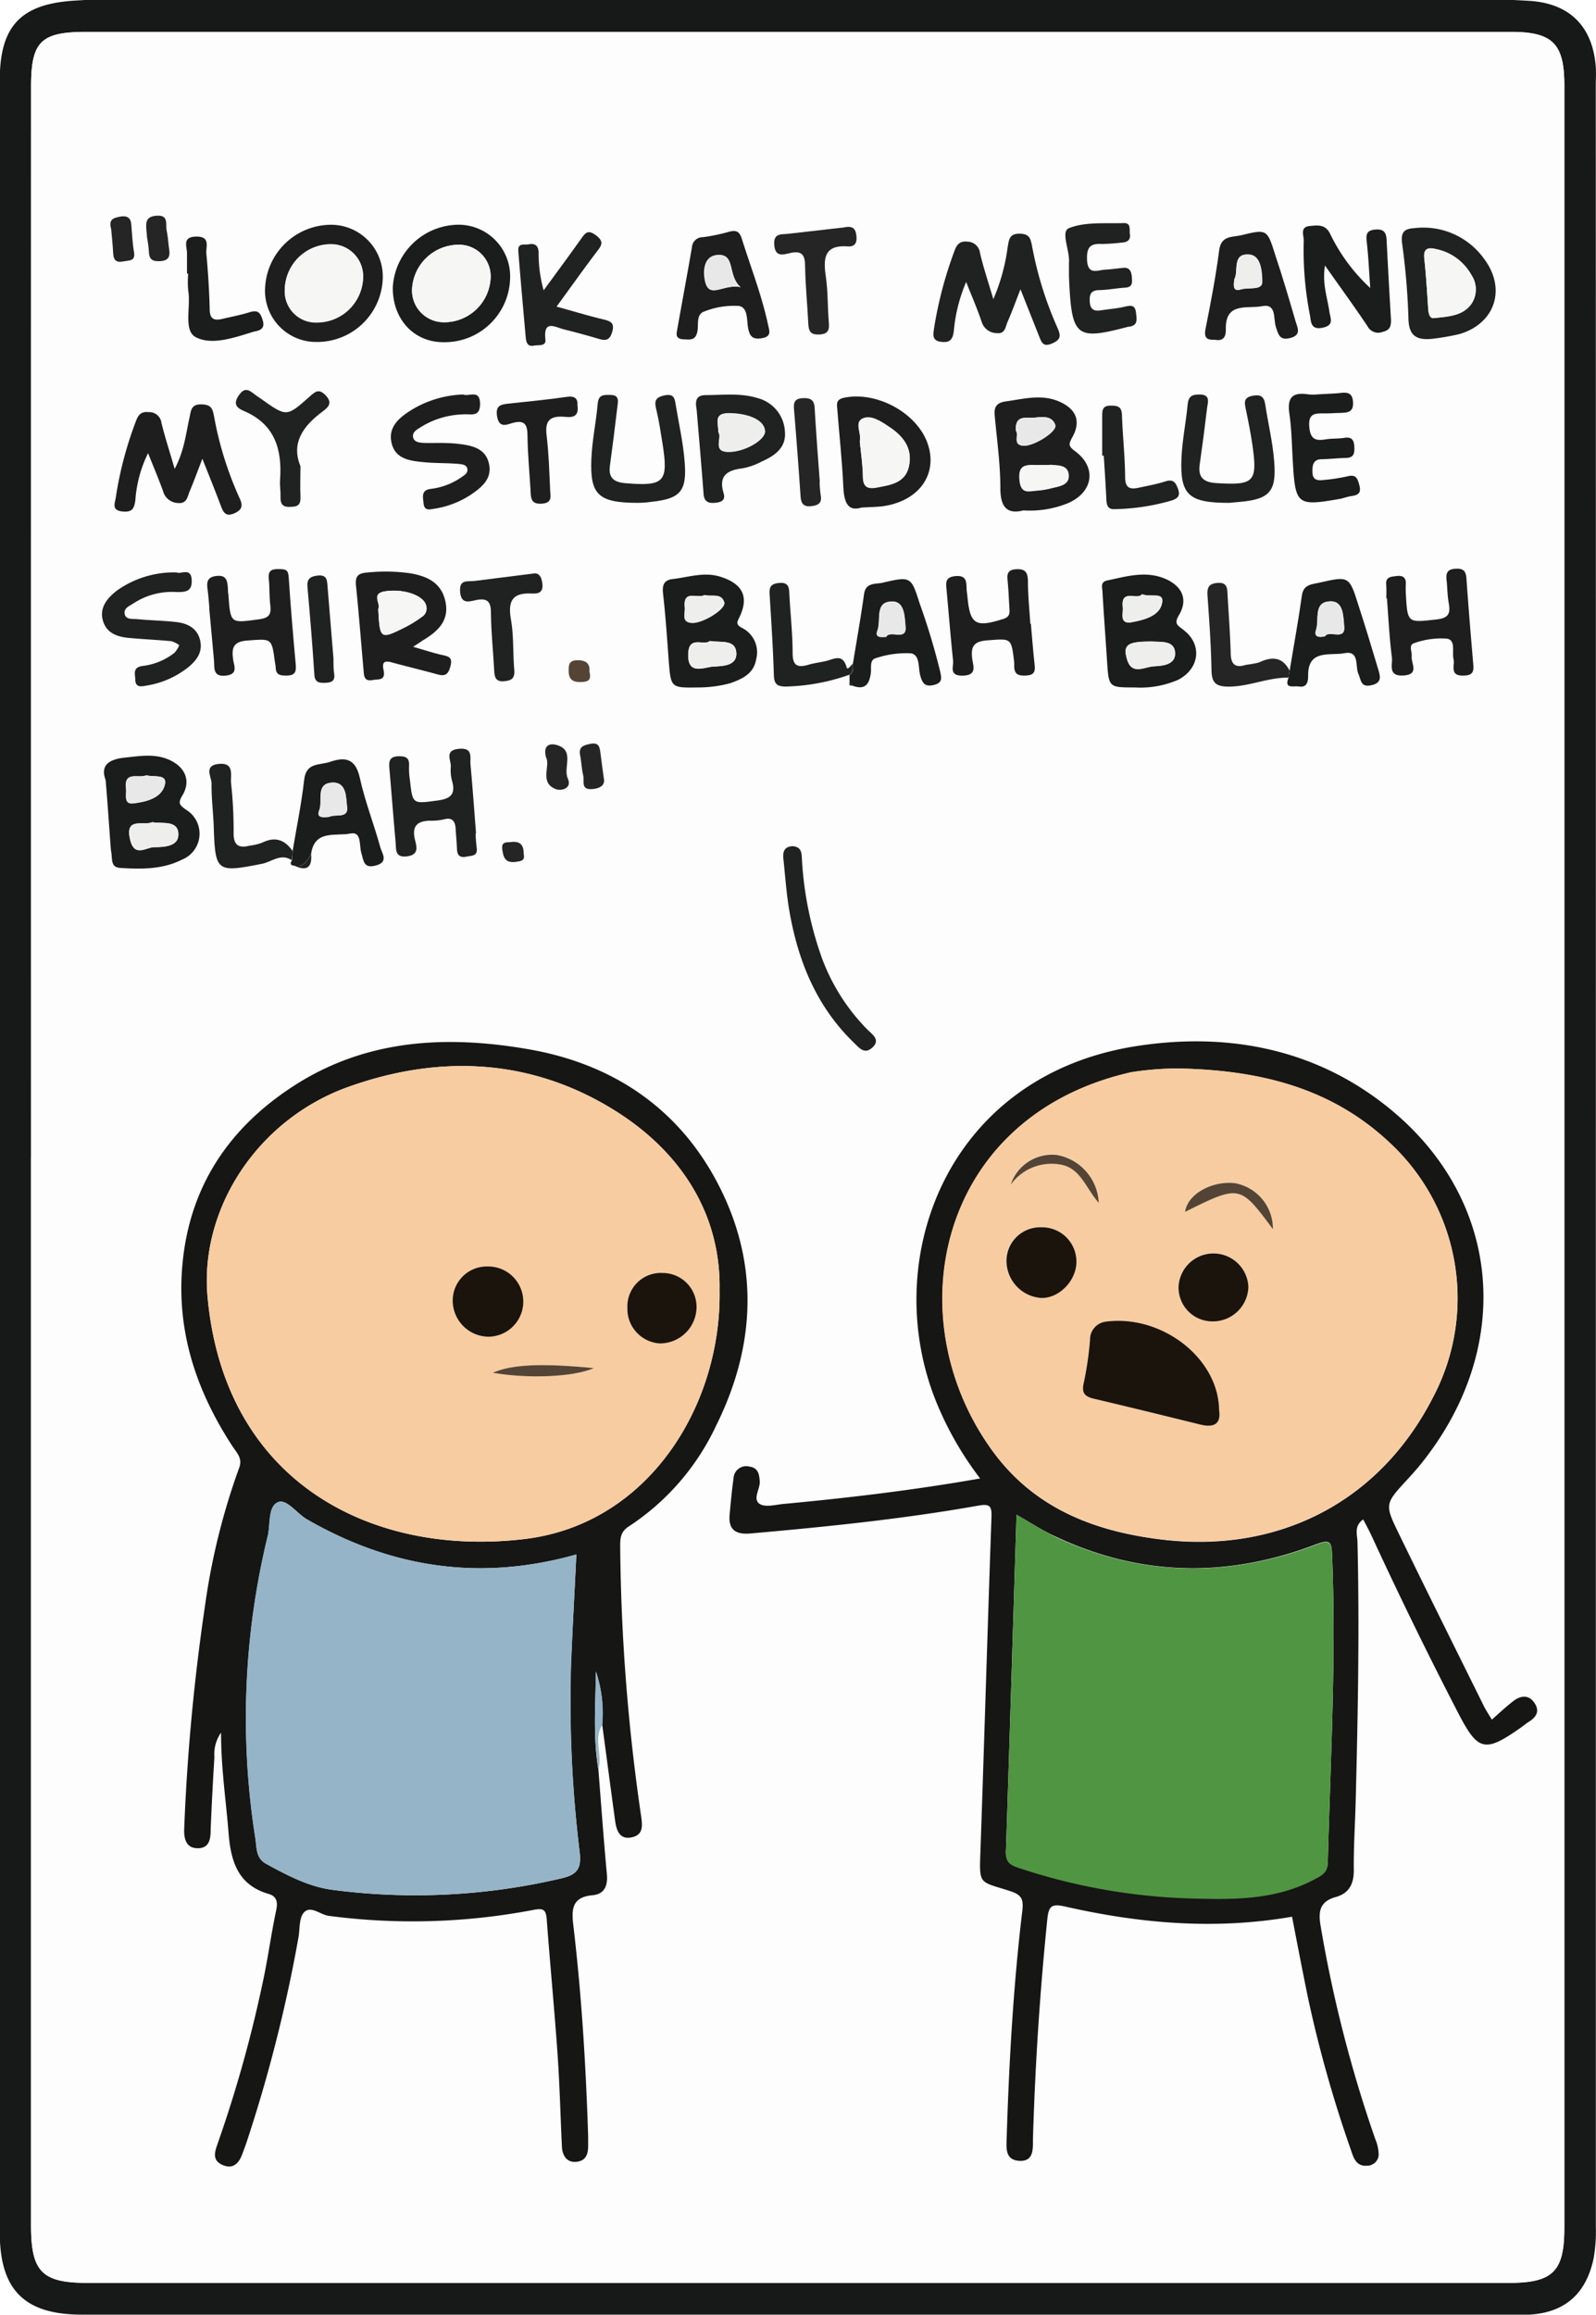 <svg id="d44d2184-08e5-43fb-9d0c-c09e36ff9e33" data-name="Capa 1" xmlns="http://www.w3.org/2000/svg" viewBox="0 0 213.64 309.75"><defs><style>.b458b351-6bfa-4cd8-b3bd-f02c8fb55bba{fill:#171818;}.\34 de8111f-5cfb-46b7-9d0f-a92e922544c3{fill:#fdfdfd;}.d5832c2e-e525-4223-84fc-e1b47d861410{fill:#161615;}.e57ced62-30be-49de-9f1e-cb381d43ec24{fill:#202121;}.f11cc33a-7de0-4ce7-a39e-3516bd7c7e14{fill:#1e1e1e;}.e5d88073-d8ea-431d-8525-673bed42ede8{fill:#1b1c1c;}.d56ffcbf-2716-47d9-8582-c9148d934db3{fill:#252526;}.\39 0ee681b-adfc-4c75-a0dc-8d4f091446b5{fill:#95b4c7;}.\35 4d3aca3-5ae1-4f96-8fb6-90272090c56e{fill:#544435;}.\36 0fea037-61e9-4b99-bfe1-7edcaf50f840{fill:#f7cca0;}.d7488924-7875-4f26-8394-873d9bcfbb15{fill:#509541;}.ca089591-5bb7-4b6e-a204-b0a267195800{fill:#eeeeed;}.e175f4fb-ae32-4773-bbd7-1e5a8c1b9410{fill:#f6f6f5;}.c9d765d3-4c01-408f-8fbe-7077e4f5af7b{fill:#e9e8e8;}.c56d6a26-5170-48fb-8c51-3bbe5eada9a2{fill:#1a140d;}</style></defs><title>card-17</title><path class="b458b351-6bfa-4cd8-b3bd-f02c8fb55bba" d="M543.2,355.51q0,71.62,0,143.25a20.76,20.76,0,0,1-.3,4.22c-1,4.71-3.83,7.25-8.6,7.52-.66,0-1.33,0-2,0H340.55c-7.65,0-11-3.26-11-11q0-144,0-288c0-7.22,2.8-10.18,9.92-10.64,1.08-.07,2.16-.14,3.24-.14H530c1.41,0,2.83.08,4.24.16,5.42.32,8.53,3.39,8.95,8.83.06.83,0,1.67,0,2.5Q543.21,283.88,543.2,355.51Zm-209.47.06q0,71.49,0,143c0,6.21,1.46,7.69,7.58,7.69H531.55c5.88,0,7.43-1.51,7.43-7.34q0-143.36,0-286.72c0-5.56-1.54-7.15-7.13-7.15q-95.37,0-190.73,0c-6.09,0-7.38,1.33-7.38,7.3Q333.73,284,333.74,355.57Z" transform="translate(-329.58 -200.77)"/><path class="4de8111f-5cfb-46b7-9d0f-a92e922544c3" d="M333.74,355.57q0-71.62,0-143.24c0-6,1.29-7.3,7.38-7.3q95.37,0,190.73,0c5.58,0,7.13,1.59,7.13,7.15q0,143.36,0,286.72c0,5.83-1.55,7.34-7.43,7.34H341.32c-6.12,0-7.58-1.48-7.58-7.69Q333.74,427.06,333.74,355.57ZM369,316.62c1.6.73,2.42.32,2.23-1.54.43-3.34,3.36-2.38,5.25-2.77,1.55-.32,1.15,1.65,1.48,2.61s.51,2.09,2,1.65.74-1.65.54-2.41c-.85-3.11-2-6.14-2.74-9.28-.56-2.56-1.89-2.89-4-2.16-1.36.47-3.19,0-3.45,2.38-.35,3.2-1,6.37-1.55,9.55-1-1.47-2.29-2-4-1.1a7.26,7.26,0,0,1-1.69.41c-1.39.33-2.17,0-2.16-1.65a57.22,57.22,0,0,0-.34-6.72c-.11-1,.63-2.77-1.61-2.57s-1,1.73-1,2.64c0,1.91.22,3.82.29,5.73.21,6.08.39,6.17,6.45,5,1.29-.25,2.53-1.43,4-.47C368.33,316.32,368.41,316.57,369,316.62Zm74.77-27.05c-.24.26-.68.95-.81.48-.53-1.82-1.63-1.12-2.71-.85-.8.2-1.64.28-2.43.52-1.46.43-2.08.11-2.09-1.58,0-2.57-.3-5.14-.43-7.71,0-.93.11-1.8-1.39-1.66s-1.3.89-1.24,1.86c.21,3.48.44,7,.55,10.45,0,1.19.41,1.56,1.59,1.55a27.25,27.25,0,0,0,8.52-1.58l0,1c-.1.39.08.5.43.43,1.64.6,2.21-.22,2.41-1.71.09-.68-.2-1.73.7-2a12.8,12.8,0,0,1,4.63-.64c1.3.18,1,1.87,1.27,2.92s.57,1.63,1.83,1.32,1-.93.84-1.84a89.85,89.85,0,0,0-2.71-9c-1.19-3.68-1.21-3.73-5-2.84-.91.21-2.25-.08-2.47,1.53C444.78,283.37,444.23,286.46,443.73,289.57Zm58.48,1c-1-1.88-2.38-1.93-4.1-1.1a13.94,13.94,0,0,1-1.7.3c-1.61.53-2-.23-2.06-1.69-.08-2.57-.27-5.13-.42-7.7,0-.83,0-1.66-1.29-1.57s-1.47.63-1.39,1.74c.24,3.31.47,6.62.53,9.93,0,1.71.59,2.22,2.32,2.21,2.74,0,5.25-1.26,8-1.2-.6,1.58.69,1.08,1.35,1.19,1.08.18,1.29-.61,1.27-1.38-.09-3.68,3-2.7,4.84-3.07,2.09-.41,1.42,1.74,1.89,2.78.36.81.28,1.81,1.7,1.51,1.58-.34,1.19-1.32.91-2.26-.85-2.86-1.72-5.71-2.64-8.55-1.24-3.81-1.27-3.82-5.2-2.92-1,.23-2.13.2-2.34,1.72C503.38,283.82,502.77,287.17,502.21,290.52Zm-92,141c.57,4.29,1.14,8.58,1.73,12.86.18,1.33.62,2.62,2.31,2.2,1.46-.36,1.35-1.54,1.17-2.82a263.11,263.11,0,0,1-2.8-36.08c0-1.1,0-2,1.19-2.71a32.59,32.59,0,0,0,11.64-13.43c5-10,5.8-20.42,1.14-30.61-5.08-11.1-14.15-17.7-26.19-19.79-11-1.91-21.78-1.39-31.52,4.93-8.57,5.56-13.81,13.33-14.83,23.65-.89,9,1.81,17.08,6.68,24.54.58.88,1.39,1.61.89,2.9A90.31,90.31,0,0,0,357,415.8a276.55,276.55,0,0,0-2.75,29.58c-.07,1.35.07,2.67,1.79,2.68s1.7-1.22,1.75-2.48c.12-3.24.3-6.49.5-9.73a5,5,0,0,1,.89-3.26c0,4.84.65,9.1,1,13.37.3,3.83,1.23,7,5.39,8.22,1.12.32,1.22,1.1,1,2.14-.59,2.94-1,5.9-1.63,8.83a173,173,0,0,1-6.26,22.56c-.4,1.14-.53,2.22.74,2.75s2.17-.27,2.62-1.52c.2-.55.4-1.09.59-1.64A197.44,197.44,0,0,0,369.55,460c.2-1.15.06-2.62.73-3.35.91-1,2.19.32,3.35.45a86,86,0,0,0,27.33-.79c1.31-.27,1.73-.13,1.83,1.3.42,6,1,11.95,1.44,17.92.29,4.15.39,8.32.59,12.48.06,1.22.54,2.15,1.95,2s1.57-1,1.56-2.14c0-.42,0-.83,0-1.25-.28-9.49-.86-19-2-28.4-.26-2.19,0-3.64,2.57-3.88,1.65-.15,2.08-1.3,1.93-2.88-.43-4.64-.76-9.29-1.13-13.94C410.25,435.59,409,433.46,410.2,431.55Zm119.07-.66c-.33-.57-.7-1.11-1-1.69-3.84-7.75-7.7-15.48-11.47-23.25C514.92,402,515,402,518,398.72c.62-.67,1.23-1.36,1.81-2.07,12.67-15.69,10.84-35.71-4.77-48-9.93-7.79-21.8-9.85-33.86-7.82-25,4.22-33.9,28.73-26.24,47.56a44.43,44.43,0,0,0,5.86,10.21c-9,1.58-17.66,2.6-26.35,3.41-1.06.1-2.4.47-3.15,0-1-.63.07-1.94,0-3s-.23-1.86-1.38-2a1.7,1.7,0,0,0-2.13,1.57c-.23,1.56-.37,3.14-.51,4.71-.19,2,.63,2.86,2.77,2.67,10.2-.9,20.38-1.93,30.47-3.72,1.48-.26,1.85-.05,1.8,1.5-.53,14.73-1,29.46-1.46,44.19-.18,5.23-.37,4.47,4,5.9,1.55.51,1.76,1.17,1.58,2.69-1.21,10.09-1.77,20.24-2.09,30.39,0,1.36-.13,3,1.71,3s1.77-1.55,1.81-2.9c.3-9.82.88-19.63,1.92-29.4.18-1.7.5-2.16,2.39-1.73,10,2.29,20.15,3.15,30.37,1.36.73,3.69,1.43,7.45,2.21,11.19a168.1,168.1,0,0,0,5.71,20.13c.35,1,.73,2.1,2.17,2a1.55,1.55,0,0,0,1.51-1.41,5.53,5.53,0,0,0-.46-2.16,175.49,175.49,0,0,1-7.32-28.46c-.34-2-.18-3.35,2-4,1.73-.48,2.44-1.69,2.42-3.56,0-3.08.17-6.16.25-9.24.3-11.58.52-23.15.24-34.73,0-.93-.48-2.1.77-3,.42.82.78,1.46,1.09,2.13q5.53,12,11.6,23.73c2.68,5.19,3.58,5.4,8.49,1.94.34-.24.66-.51,1-.73,1-.63,1.41-1.52.74-2.52s-1.84-1-2.82-.25S530.29,430,529.28,430.88ZM462.55,240.8c-.71-2.37-1.32-4.21-1.79-6.09a1.72,1.72,0,0,0-1.62-1.55c-1.08-.14-1.5.38-1.81,1.25a53.38,53.38,0,0,0-2.73,10.35c-.12.86-.39,1.64.93,1.8s1.59-.32,1.72-1.46a21.43,21.43,0,0,1,1.65-6.55c.78,2,1.52,3.65,2.09,5.38a2.14,2.14,0,0,0,2.07,1.47c1.05.12,1.09-.86,1.37-1.48.58-1.32,1.06-2.67,1.74-4.39l2.5,6.3c.32.8.53,1.47,1.76.94s1.12-1.13.69-2.09a48.53,48.53,0,0,1-3.4-10.93c-.18-1-.41-1.66-1.7-1.66s-1.38.88-1.56,1.76A26.18,26.18,0,0,1,462.55,240.8ZM356.67,262.16c.93,2.34,1.73,4.3,2.48,6.29.32.85.58,1.51,1.75,1s1.23-1,.74-2.07a46.28,46.28,0,0,1-3.4-10.89c-.19-1-.46-1.62-1.7-1.64s-1.39.8-1.58,1.71c-.46,2.2-.66,4.48-2,6.92-.68-2.35-1.29-4.24-1.77-6.16a1.63,1.63,0,0,0-1.68-1.43c-1.11-.12-1.46.44-1.76,1.28a48.89,48.89,0,0,0-2.66,10.08c-.11.83-.67,1.8.95,1.94,1.3.11,1.51-.47,1.66-1.53a16.84,16.84,0,0,1,1.7-6.28c.72,1.82,1.39,3.42,2,5.05a2.14,2.14,0,0,0,2,1.62c1.22.12,1.27-.86,1.57-1.57C355.53,265.21,356,263.89,356.67,262.16Zm124.77,30.61a12.76,12.76,0,0,0,5.84-1.05c2.88-1.49,3.28-4.73.73-6.67-.79-.6-1.33-.75-.61-2,1.24-2.08.45-3.85-1.77-4.82-2.63-1.16-5.23-.37-7.82.19-1,.22-.68,1-.65,1.59.18,3.07.41,6.14.61,9.22C478,292.79,478,292.79,481.44,292.76Zm-14.88-23.69a13.59,13.59,0,0,0,5.93-.89c3.41-1.44,3.93-4.79,1-7-.95-.7-.83-1-.35-1.85,1.14-2.11.43-3.81-1.81-4.8s-4.71-.37-7.09,0c-1.37.19-1.59.82-1.48,2,.3,3.22.74,6.45.75,9.67C463.5,268.73,464.47,269.6,466.57,269.07ZM423.1,292.76a16.52,16.52,0,0,0,4.29-.57c1.62-.58,3.12-1.26,3.45-3.2a3.64,3.64,0,0,0-1.92-4.21c-.91-.47-.59-.83-.28-1.5,1.24-2.66.38-4.35-2.45-5.29-2.19-.73-4.28,0-6.41.25-1.27.16-1.55.81-1.4,2,.34,3,.54,6,.76,9C419.39,292.82,419.37,292.82,423.1,292.76Zm-79.38,12.39c.24,3.29.46,6.26.69,9.24,0,.33.09.66.12,1,.07.75.06,1.5,1.14,1.57,2.84.18,5.67.21,8.27-1.11a3.74,3.74,0,0,0,.57-6.66c-.88-.65-1.17-.84-.51-1.94,1.17-1.94.46-3.68-1.61-4.68s-4-.56-6.11-.37S343,303.12,343.72,305.15Zm41.16-17.83c.74-.48,1.13-.75,1.54-1,1.88-1.18,3.31-2.64,2.78-5.08s-2.42-3.37-4.72-3.76a24,24,0,0,0-5.72-.1c-1.33.09-1.66.56-1.52,1.83.4,3.72.69,7.46,1,11.19.07.77,0,1.58,1.22,1.37.78-.14,1.76.05,1.46-1.35s.6-1.15,1.47-.91c1.92.53,3.86,1,5.78,1.51,1,.29,1.44-.08,1.71-1.12s-.13-1.27-1-1.46C387.67,288.18,386.49,287.78,384.88,287.32Zm-19.82-47.89a6.84,6.84,0,0,0,7,7.13,8.79,8.79,0,0,0,8.75-8.68,6.93,6.93,0,0,0-7.14-7A8.87,8.87,0,0,0,365.06,239.43Zm32.8-1.33a6.91,6.91,0,0,0-6.89-7.25,8.88,8.88,0,0,0-8.81,8.37c0,4.21,2.81,7.31,6.77,7.35A8.76,8.76,0,0,0,397.86,238.09ZM513,239.31a24.2,24.2,0,0,1-5.36-7.22c-.63-1.34-1.67-1.16-2.71-1.07-1.37.11-.81,1.24-.83,1.94a45,45,0,0,0,.81,9.91c.16.83,0,2.11,1.68,1.77s1.07-1.27.93-2.23c-.27-1.86-1-3.7-.58-6.1,2.1,3,3.95,5.53,5.7,8.13a1.61,1.61,0,0,0,2.05.74c1-.24,1.13-.77,1.09-1.6q-.31-5.35-.59-10.7c-.05-1-.37-1.48-1.52-1.38s-1.26.62-1.14,1.63C512.77,235.18,512.85,237.25,513,239.31Zm8.29,6.8a32.52,32.52,0,0,0,3.66-.67c4.75-1.42,6.27-6.07,3.29-10.05a10,10,0,0,0-9.36-4.12c-1.45.1-1.78.68-1.63,2a95.14,95.14,0,0,1,.85,9.93C518.12,245.68,519.12,246.32,521.29,246.11ZM444.9,268.69c1.42-.09,2.27-.07,3.08-.21,4.91-.87,7.28-4.67,5.54-8.82-1.64-3.91-6.82-6.52-11-5.66-1.17.24-1,.94-.9,1.65.26,3.4.64,6.79.79,10.19C442.55,267.93,443,269.27,444.9,268.69Zm47.27-22.46c1.19.27,1.54-.45,1.52-1.39-.08-3.69,3-2.7,4.86-3.07s1.5,1.71,1.84,2.79.62,1.83,2,1.45.87-1.42.64-2.2c-.87-3-1.81-6-2.76-9-1.05-3.33-1.08-3.37-4.54-2.53-1.16.28-2.67,0-2.93,2-.46,3.53-1.13,7-1.83,10.54C490.71,246,491.15,246.29,492.17,246.23Zm-72-1.18c-.06.37-.25,1.12,1,1.18.89,0,1.54.12,1.77-1.1.17-.9-.2-2.27.92-2.63a10.77,10.77,0,0,1,4.62-.74c1.22.17,1,1.88,1.25,3s.7,1.52,1.86,1.31c1.34-.24,1-1,.79-1.85-.83-3.91-2.3-7.62-3.49-11.42-.34-1.09-.84-1.22-1.82-.94a24.54,24.54,0,0,1-3.41.7,1.44,1.44,0,0,0-1.46,1.36C421.58,237.47,420.91,241.07,420.2,245.05Zm-67,32.32a13.16,13.16,0,0,0-8,2.45c-1.33.95-2.41,2.2-1.94,4s1.89,2.22,3.46,2.37c1.9.18,3.81.26,5.72.44a3.33,3.33,0,0,1,1.06.54,4,4,0,0,1-.63,1,8.52,8.52,0,0,1-4.33,1.78c-1.35.22-1,1.1-.93,1.87,0,1.06.84.87,1.46.76a12,12,0,0,0,5.64-2.47c1.16-.95,2-2.09,1.56-3.67s-1.72-2.2-3.18-2.37c-1.73-.2-3.49-.22-5.23-.39-.6-.06-1.49.19-1.67-.69s.67-1.08,1.19-1.43a9.42,9.42,0,0,1,5.69-1.51c1.19,0,2.18,0,2.09-1.62C355.14,276.63,353.75,277.67,353.24,277.37Zm49.12-37.75a18.46,18.46,0,0,1-.67-5.13c-.08-.9-.55-1.14-1.33-1-.57.1-1.49-.23-1.39.89.33,3.89.68,7.78,1,11.67.06.66.32,1.12,1.09,1,.6-.11,1.65.13,1.54-.8-.31-2.77,1.33-1.65,2.53-1.36q2.29.56,4.56,1.24c.93.28,1.51.22,1.84-.89s-.12-1.44-1.1-1.68c-2-.5-4.07-1.1-6.34-1.73,1.93-2.65,3.66-5.08,5.46-7.45.68-.89.77-1.41-.28-2.16s-1.41-.12-1.91.56C405.78,235,404.17,237.14,402.35,239.62Zm-9.1,72.71h0c-.24-3.07-.45-6.14-.74-9.21-.09-1,.24-2.26-1.59-2.07s-1,1.55-1.05,2.43a5.61,5.61,0,0,0,.21,2c.47,1.77-.4,2.27-2,2.48-3.33.45-3.32.51-3.68-2.77a10,10,0,0,1-.12-1.74c.07-1.07-.3-1.44-1.42-1.41s-1.29.69-1.21,1.61c.29,3.31.54,6.63.84,9.94.08.91-.19,2.08,1.53,1.84s1.27-1.35,1.06-2.21c-.48-1.95.42-2.54,2.15-2.56a6.78,6.78,0,0,0,1.73-.18c1.15-.32,1.5.23,1.56,1.24s.14,1.83.18,2.74.55,1.12,1.34,1c.62-.13,1.42,0,1.31-1.06C393.33,313.66,393.3,313,393.25,312.33Zm100.82-44.27c.15,0,.73,0,1.31-.06,4.17-.34,5.15-1.35,4.81-5.46-.21-2.55-.8-5.08-1.2-7.62-.16-1-.61-1.35-1.69-1.14-1.26.24-1.08.94-.9,1.82.32,1.54.63,3.09.86,4.65.74,5.08.27,5.54-4.87,5.21-1.67-.11-2.42-.77-2.17-2.48q.54-3.82,1-7.65c.09-.79.34-1.7-1-1.72-1,0-1.5.23-1.61,1.33-.23,2.39-.72,4.77-.83,7.17C487.51,267,488.68,268.1,494.07,268.06ZM391.6,253.56a14.12,14.12,0,0,0-7.13,2.17c-1.52,1-2.92,2.17-2.51,4.19.45,2.24,2.43,2.49,4.27,2.68,1.57.16,3.15.1,4.72.24.41,0,1.07,0,1.18.67s-.44.85-.82,1.13a9.09,9.09,0,0,1-4.15,1.55c-1.26.2-1,1.14-.89,1.93.09,1,.77.83,1.47.71a12.23,12.23,0,0,0,4.84-1.86c1.49-1,2.91-2.18,2.43-4.22s-2.38-2.39-4.12-2.6c-1.39-.17-2.82-.09-4.23-.11-.68,0-1.55,0-1.76-.65-.29-.87.67-1.24,1.25-1.63a11.27,11.27,0,0,1,5.44-1.55c1-.09,2.24.46,2.24-1.39C393.84,252.8,392.34,253.89,391.6,253.56ZM415,268.06c.26,0,1,0,1.75-.09,3.84-.4,4.77-1.4,4.45-5.31-.21-2.56-.77-5.09-1.19-7.62-.14-.86-.33-1.54-1.58-1.3s-1.23.95-1,2c.35,1.45.57,2.93.8,4.41.83,5.17.25,5.76-4.93,5.33-1.5-.12-2.33-.66-2.11-2.31q.54-3.95,1-7.9c.08-.71.31-1.56-.91-1.6-.88,0-1.61-.09-1.72,1.16-.22,2.48-.75,4.94-.85,7.42C408.54,267,409.69,268.09,415,268.06Zm57.67-30.35c.32,8.13.89,8.62,7.8,6.84.16,0,.33-.06.49-.09,1.06-.2.9-.94.82-1.73-.11-1.07-.63-1.15-1.53-.93s-2.14.31-3.2.49c-.89.14-1.4-.06-1.47-1.1s.07-1.59,1.26-1.61,2.31-.25,3.48-.33c1-.06.94-.7.89-1.4s-.18-1.35-1.12-1.25-1.65.2-2.48.25c-1,.07-2.3.76-2.4-1.32-.08-1.65.38-2.23,2-2.12a26.19,26.19,0,0,0,2.74-.2c.74,0,1.08-.36,1-1.09s.26-1.55-.79-1.51c-2.49.1-5.18-.2-7.37.68-1.18.48.14,3,0,4.66C472.62,236.54,472.67,237.13,472.67,237.71ZM357.61,282.14h-.06c.21,2.32.42,4.63.64,7,.09,1-.29,2.25,1.56,2.09s1.13-1.36,1-2.18c-.2-1.56,0-2.39,1.91-2.52,3.25-.23,3.24-.39,3.69,2.88,0,.25.09.49.1.74,0,1.06.71,1.08,1.54,1.07,1,0,1.23-.52,1.15-1.43-.34-3.89-.69-7.78-.94-11.68-.07-1.1-.6-1.14-1.45-1.14s-1.32.37-1.22,1.34c.12,1.16.06,2.33.2,3.48s-.13,1.72-1.49,1.9c-3.84.51-3.83.6-4.12-3.35,0-.25,0-.5-.06-.75-.07-.92,0-1.83-1.45-1.71s-1.42.8-1.27,1.83C357.49,280.48,357.53,281.31,357.61,282.14Zm110,2.08h-.07c-.11-1.91-.27-3.82-.32-5.73,0-1.1-.26-1.67-1.56-1.59s-1.24.75-1.15,1.66c.12,1.24.17,2.49.24,3.73,0,.62-.05,1-.82,1.26-3.76,1.19-4.47.76-4.82-3.07,0-.33-.09-.66-.1-1,0-1,0-1.78-1.48-1.66s-1.28.94-1.2,1.88c.29,3.15.54,6.3.87,9.44.09.84-.48,2.08,1.31,2s1.38-1.31,1.25-2.24c-.24-1.62.12-2.34,2-2.48,3.24-.25,3.23-.39,3.62,2.94a4.52,4.52,0,0,1,0,.5c0,1.14.65,1.32,1.65,1.26s1.18-.6,1.08-1.48C467.87,287.86,467.74,286,467.57,284.21Zm47.57-3.41h.07c.21,2.65.34,5.31.67,7.94.12.92-.5,2.55,1.56,2.42s1-1.62,1.09-2.56c.07-.62-.48-1.54.34-1.77a10.64,10.64,0,0,1,4.38-.6c1.23.21.63,1.81.89,2.79a2.36,2.36,0,0,1,0,.74c-.07,1,.32,1.45,1.45,1.41s1.24-.73,1.17-1.64c-.31-3.72-.62-7.45-.89-11.18-.07-.94-.17-1.53-1.39-1.48s-1.39.57-1.28,1.55.1,2,.28,3c.26,1.38.06,2.05-1.62,2.24-3.89.43-3.88.55-4.12-3.51a11.84,11.84,0,0,1,0-1.24c0-.89-.38-1.16-1.22-1.06s-1.53.09-1.4,1.22A15.68,15.68,0,0,1,515.14,280.81Zm-92.31-25.25c.3,3.57.64,7.46.94,11.35.07,1,.51,1.26,1.44,1.2s1.55-.26,1.24-1.3c-.7-2.32.46-3.08,2.53-3.32a8.85,8.85,0,0,0,2.57-.91c1.72-.8,3.3-1.88,3.11-4a4.88,4.88,0,0,0-3.7-4.5c-2.28-.7-4.61-.44-6.93-.39C422.89,253.66,422.56,254.23,422.83,255.56Zm83-2a5.33,5.33,0,0,1-1.28,0c-2.12-.31-2.74.56-2.45,2.63s.32,4.31.46,6.47c.36,5.74.6,5.93,6.34,4.89.49-.09,1-.29,1.45-.36.86-.12,1.41-.34,1.12-1.43-.24-.9-.42-1.53-1.6-1.22a24.59,24.59,0,0,1-3.2.49c-.82.1-1.46,0-1.49-1.1,0-.94,0-1.65,1.22-1.68s2.16-.16,3.24-.17,1.19-.59,1.15-1.47-.3-1.4-1.34-1.22c-.82.14-1.67.07-2.48.2-1.37.22-2.08,0-2.21-1.68-.15-1.87.85-1.8,2.07-1.79.66,0,1.33,0,2-.06.91,0,1.85.08,1.79-1.39s-.82-1.39-1.83-1.27C508.08,253.45,507.33,253.46,505.87,253.55ZM435.69,314c-1.33.1-1.34,1-1.24,2,.25,2.31.41,4.64.81,6.93,1.18,6.6,3.64,12.59,8.54,17.37.73.71,1.58,1.59,2.55.69s0-1.73-.71-2.42a26.89,26.89,0,0,1-6-9.38A46.81,46.81,0,0,1,436.94,316C436.87,315.15,437,314.07,435.69,314Zm-65.89-50.8c-1.3-3.19.41-5.44,3-7.35.77-.57,1.43-1.09.41-2.15s-1.47-.45-2.21.21c-3,2.68-3.05,2.66-6.47.23-.27-.19-.56-.36-.82-.57-.77-.61-1.37-1-2.16.16s-.15,1.69.72,2.06c4.15,1.77,5.12,5.15,4.83,9.23-.05.74.08,1.49.06,2.24s.17,1.38,1.23,1.36,1.51-.32,1.44-1.44S369.8,264.66,369.8,263.16Zm72.71-32c-2.23.26-4.78.54-7.33.85-.91.11-2.08-.19-1.92,1.5s1.19,1.3,2.13,1.08c1.6-.37,2,.32,2,1.79,0,2.57.31,5.13.43,7.7,0,1,.37,1.47,1.49,1.41s1.35-.57,1.26-1.59c-.18-2.06-.11-4.16-.41-6.2-.36-2.44-.21-4.24,2.95-4,1,.07,1.26-.44,1.15-1.4S443.84,230.92,442.51,231.21Zm-41.63,46.32-7.76,1c-.9.12-2.06-.27-1.93,1.45s1.26,1.29,2.13,1.11c1.61-.33,2,.3,2,1.8,0,2.58.31,5.15.44,7.73,0,.87.22,1.42,1.29,1.33s1.49-.37,1.39-1.51c-.2-2.24-.05-4.53-.44-6.73-.42-2.38.09-3.62,2.7-3.5.86,0,1.66,0,1.5-1.34C402,277.77,401.6,277.37,400.88,277.53Zm6-22.52c.05-.93-.37-1.28-1.5-1.12-2.54.37-5.1.61-7.66.89-1.07.12-1.9.26-1.63,1.77s1.34,1,2.06.83c1.64-.45,2,.21,2,1.71,0,2.4.26,4.8.4,7.21.06,1-.13,2,1.5,1.88s1.17-1.09,1.13-1.91c-.11-2.4-.18-4.82-.47-7.2-.22-1.82.27-2.62,2.2-2.53C405.8,256.58,407.15,256.87,406.88,255Zm70.24,6.74h.22c.12,1.91.25,3.81.34,5.72,0,.81.1,1.52,1.19,1.44a28.86,28.86,0,0,0,7.6-1.17c1-.35,1.1-.76.78-1.62s-.65-1.25-1.64-.93c-1.18.38-2.4.6-3.62.86s-1.78,0-1.79-1.44c0-2.74-.33-5.47-.42-8.21,0-1.14-.55-1.35-1.55-1.34s-1.11.67-1.1,1.47C477.14,258.26,477.12,260,477.12,261.75ZM354.61,237.38h.18a13.85,13.85,0,0,0,0,2.23c.36,2.15-.7,5.37,1,6.26,2.17,1.15,5.16.06,7.72-.71l.24-.06c.87-.17,1.3-.54,1-1.54s-.76-1.34-1.81-1-2.41.59-3.61.88-1.63,0-1.66-1.32c-.05-2.48-.22-5-.45-7.45-.08-.88.61-2.27-1.34-2.25s-1.23,1.27-1.25,2.22S354.61,236.47,354.61,237.38Zm84.68,27.92h0c-.23-3.31-.49-6.62-.69-9.94-.06-1.11-.59-1.37-1.6-1.32s-1.25.52-1.17,1.43c.32,3.89.62,7.78.88,11.67.07,1,.43,1.5,1.53,1.34.92-.13,1.36-.47,1.17-1.45A16.61,16.61,0,0,1,439.29,265.3Zm-65.07,23.62-.78-9.62c-.07-.85,0-1.68-1.36-1.52-1,.13-1.43.49-1.33,1.57.35,3.89.67,7.79.92,11.69.07,1.11.67,1.12,1.49,1.09s1.28-.23,1.17-1.15C374.26,290.42,374.27,289.83,374.22,288.92Zm-29.77-57.51c.08.91.23,2.07.28,3.23s.5,1.29,1.45,1.09c.72-.15,1.55,0,1.34-1.24s-.27-2.48-.37-3.73c-.08-1-.66-1.18-1.55-1S344.08,230.09,344.46,231.41Zm65.94,73.46c-.22-1.59-.35-2.49-.46-3.39s-.25-1.41-1.37-1.18c-.94.19-1.57.4-1.34,1.54.18.89.19,1.82.41,2.7.17.7-.54,2,1.2,1.81S410.54,305.41,410.4,304.88Zm-7.74-2.78c.67,1.12-1,3.43,1.35,4.29.69.26,2.18-.1,1.57-1.42-.68-1.49,1-3.84-1.56-4.52C403.29,300.25,402.23,300.36,402.66,302.09Zm-53.4-69.56a15.66,15.66,0,0,1,.24,1.88c0,1.08.5,1.33,1.56,1.26,1.23-.07,1.29-.7,1.15-1.62s-.16-1.65-.33-2.45.36-2.13-1.4-2S349.17,230.93,349.26,232.54Zm59.23,58.09c.1-.94-.36-1.55-1.71-1.5-1.13,0-1.11.64-1.1,1.46,0,1.25.7,1.51,1.78,1.45C408.23,292,408.79,291.86,408.48,290.62Zm-8.8,24.4c0-1-.36-1.71-1.58-1.55-.6.08-1.4-.18-1.28.93s.35,1.91,1.75,1.74C399.3,316.06,399.89,316,399.68,315Z" transform="translate(-329.58 -200.77)"/><path class="d5832c2e-e525-4223-84fc-e1b47d861410" d="M409.68,437.56c.37,4.65.7,9.3,1.13,13.94.15,1.58-.28,2.73-1.93,2.88-2.59.24-2.83,1.69-2.57,3.88,1.12,9.43,1.7,18.91,2,28.4,0,.42,0,.83,0,1.25,0,1.1-.28,2-1.56,2.14s-1.89-.83-1.95-2c-.2-4.16-.3-8.32-.59-12.48-.42-6-1-11.95-1.44-17.92-.1-1.43-.52-1.56-1.83-1.3a86,86,0,0,1-27.33.79c-1.16-.14-2.43-1.45-3.35-.45-.67.73-.52,2.2-.73,3.35a197.44,197.44,0,0,1-6.91,27.29c-.18.55-.39,1.1-.59,1.64-.45,1.25-1.23,2.11-2.62,1.52s-1.14-1.62-.74-2.75a173,173,0,0,0,6.26-22.56c.6-2.93,1-5.9,1.63-8.83.21-1,.1-1.81-1-2.14-4.16-1.2-5.09-4.39-5.39-8.22-.33-4.28-1-8.53-1-13.37a5,5,0,0,0-.89,3.26c-.2,3.24-.37,6.48-.5,9.73,0,1.26-.18,2.49-1.75,2.48s-1.86-1.33-1.79-2.68A276.55,276.55,0,0,1,357,415.8a90.31,90.31,0,0,1,4.59-18.6c.5-1.29-.31-2-.89-2.9-4.88-7.46-7.57-15.53-6.68-24.54,1-10.32,6.26-18.09,14.83-23.65,9.74-6.32,20.52-6.84,31.52-4.93,12,2.09,21.11,8.69,26.19,19.79,4.66,10.19,3.84,20.62-1.14,30.61A32.59,32.59,0,0,1,413.79,405c-1.17.74-1.19,1.61-1.19,2.71a263.11,263.11,0,0,0,2.8,36.08c.19,1.28.29,2.47-1.17,2.82-1.69.41-2.13-.88-2.31-2.2-.59-4.29-1.15-8.58-1.73-12.86a17.62,17.62,0,0,0-.85-7.11C409.3,428.82,408.94,433.21,409.68,437.56Zm16.22-64.15c.19-10-5-18.62-14.6-24.39-11.12-6.7-23.2-7.07-35.12-2.8-12.15,4.36-19.89,16.32-18.82,28.08,2.27,24.95,22.13,34.85,42.46,32.41C416.36,404.73,426.17,388.88,425.9,373.41Zm-19.17,35.37c-12.88,3.63-24.78,1.81-36.06-4.7-1.35-.78-2.72-2.79-3.88-2.29-1.32.58-1,2.93-1.36,4.51a103,103,0,0,0-1.67,40.4c.21,1.27,0,2.71,1.49,3.5,2.78,1.51,5.58,3,8.77,3.45a85.38,85.38,0,0,0,30.75-1.54c2.24-.52,2.63-1.46,2.4-3.53A166,166,0,0,1,406,423.63C406.21,418.73,406.49,413.84,406.73,408.78Z" transform="translate(-329.58 -200.77)"/><path class="d5832c2e-e525-4223-84fc-e1b47d861410" d="M529.28,430.88c1-.89,1.91-1.74,2.88-2.49s2.07-.87,2.82.25.25,1.89-.74,2.52c-.35.22-.67.49-1,.73-4.91,3.46-5.8,3.26-8.49-1.94q-6.07-11.74-11.6-23.73c-.31-.66-.66-1.3-1.09-2.13-1.26.88-.8,2-.77,3,.28,11.58.06,23.16-.24,34.73-.08,3.08-.29,6.16-.25,9.24,0,1.87-.68,3.08-2.42,3.56-2.2.61-2.36,2-2,4A175.49,175.49,0,0,0,513.67,487a5.53,5.53,0,0,1,.46,2.16,1.55,1.55,0,0,1-1.51,1.41c-1.44.13-1.82-.94-2.17-2a168.1,168.1,0,0,1-5.71-20.13c-.78-3.74-1.49-7.5-2.21-11.19-10.23,1.79-20.35.92-30.37-1.36-1.89-.43-2.21,0-2.39,1.73-1,9.78-1.63,19.58-1.92,29.4,0,1.35.1,3-1.81,2.9s-1.75-1.68-1.71-3c.32-10.16.88-20.3,2.09-30.39.18-1.52,0-2.18-1.58-2.69-4.36-1.43-4.18-.67-4-5.9.51-14.73.94-29.46,1.46-44.19.06-1.55-.32-1.76-1.8-1.5-10.09,1.79-20.27,2.82-30.47,3.72-2.14.19-3-.65-2.77-2.67.15-1.57.29-3.15.51-4.71a1.7,1.7,0,0,1,2.13-1.57c1.16.16,1.32,1,1.38,2s-1,2.35,0,3c.75.48,2.08.11,3.15,0,8.69-.81,17.36-1.83,26.35-3.41a44.43,44.43,0,0,1-5.86-10.21c-7.65-18.84,1.2-43.34,26.24-47.56,12.06-2,23.93,0,33.86,7.82,15.61,12.25,17.44,32.26,4.77,48-.57.71-1.19,1.4-1.81,2.07-3,3.27-3.08,3.3-1.18,7.21,3.78,7.78,7.64,15.51,11.47,23.25C528.58,429.77,528.94,430.31,529.28,430.88Zm-41.87-87.13a40.21,40.21,0,0,0-6.37.51c-25.83,5.81-31.59,32.76-18.63,50.63,5.54,7.64,13.53,10.8,22.71,11.9,15.68,1.88,29.18-5.07,36.33-19.12a28.36,28.36,0,0,0-5.75-33.89C507.93,346.41,498.38,344,487.41,343.75Zm-21.76,59.72c-.48,15.35-.93,30.24-1.42,45.12,0,1.26.53,1.68,1.64,2.05a80,80,0,0,0,22.76,4.1c5.74.17,11.52.31,16.84-2.51,1-.51,1.82-.88,1.85-2.3.36-13.72,1.14-27.44.57-41.18-.07-1.7-.32-2-2.09-1.35-11.74,4.5-23.41,4.39-34.88-1C469.28,405.67,467.75,404.66,465.65,403.46Z" transform="translate(-329.58 -200.77)"/><path class="e57ced62-30be-49de-9f1e-cb381d43ec24" d="M462.55,240.8a26.18,26.18,0,0,0,1.92-7c.18-.89.17-1.76,1.56-1.76s1.51.7,1.7,1.66a48.53,48.53,0,0,0,3.4,10.93c.43,1,.54,1.55-.69,2.09s-1.44-.14-1.76-.94l-2.5-6.3c-.67,1.72-1.16,3.07-1.74,4.39-.27.63-.32,1.6-1.37,1.48a2.14,2.14,0,0,1-2.07-1.47c-.58-1.73-1.31-3.4-2.09-5.38a21.43,21.43,0,0,0-1.65,6.55c-.14,1.14-.51,1.62-1.72,1.46s-1.05-.94-.93-1.8a53.38,53.38,0,0,1,2.73-10.35c.31-.87.73-1.39,1.81-1.25a1.72,1.72,0,0,1,1.62,1.55C461.23,236.59,461.84,238.43,462.55,240.8Z" transform="translate(-329.58 -200.77)"/><path class="f11cc33a-7de0-4ce7-a39e-3516bd7c7e14" d="M356.67,262.16c-.67,1.73-1.15,3.06-1.7,4.35-.3.71-.35,1.69-1.57,1.57a2.14,2.14,0,0,1-2-1.62c-.6-1.63-1.27-3.23-2-5.05a16.84,16.84,0,0,0-1.7,6.28c-.15,1.06-.36,1.64-1.66,1.53-1.62-.14-1.06-1.11-.95-1.94a48.89,48.89,0,0,1,2.66-10.08c.3-.84.65-1.4,1.76-1.28a1.63,1.63,0,0,1,1.68,1.43c.47,1.92,1.09,3.81,1.77,6.16,1.3-2.44,1.5-4.72,2-6.92.19-.92.22-1.74,1.58-1.71s1.5.61,1.7,1.64a46.28,46.28,0,0,0,3.4,10.89c.48,1,.38,1.6-.74,2.07s-1.43-.18-1.75-1C358.4,266.46,357.6,264.5,356.67,262.16Z" transform="translate(-329.58 -200.77)"/><path class="e5d88073-d8ea-431d-8525-673bed42ede8" d="M481.44,292.76c-3.44,0-3.44,0-3.67-3.51-.2-3.07-.43-6.14-.61-9.22,0-.6-.37-1.38.65-1.59,2.6-.55,5.19-1.34,7.82-.19,2.22,1,3,2.75,1.77,4.82-.72,1.21-.18,1.36.61,2,2.55,1.94,2.15,5.18-.73,6.67A12.76,12.76,0,0,1,481.44,292.76Zm2.12-6.15c-3.1,0-3.71.49-3.09,2.48s2.36.91,3.52.84,3.06-.17,2.87-1.94c-.16-1.51-1.85-1.3-3.06-1.38Zm-1.11-6.33c-.63.86-2.87-.8-2.55,1.73.09.76-.55,2.35,1.23,2,1.61-.3,3.61-.77,4-2.47S483.54,280.76,482.46,280.28Z" transform="translate(-329.58 -200.77)"/><path class="f11cc33a-7de0-4ce7-a39e-3516bd7c7e14" d="M466.57,269.07c-2.1.53-3.07-.34-3.08-2.92,0-3.23-.45-6.45-.75-9.67-.11-1.16.11-1.79,1.48-2,2.38-.32,4.73-1,7.09,0s3,2.68,1.81,4.8c-.47.88-.59,1.15.35,1.85,3,2.2,2.44,5.55-1,7A13.59,13.59,0,0,1,466.57,269.07Zm2.28-6.08a5.14,5.14,0,0,1-.69,0c-1.39-.05-2.25.09-2.07,2s1.33,1.46,2.4,1.4a11.25,11.25,0,0,0,2-.35c1-.23,2.21-.39,2.16-1.63-.05-1.45-1.4-1.36-2.46-1.45C469.81,263,469.48,263,468.84,263Zm-3.27-4.58c.43.56-.51,1.87.94,2s4.62-1.92,4.33-2.76c-.44-1.29-1.72-1.11-2.73-1S465.39,256.18,465.57,258.41Z" transform="translate(-329.58 -200.77)"/><path class="e5d88073-d8ea-431d-8525-673bed42ede8" d="M423.1,292.76c-3.73.06-3.71.06-4-3.52-.22-3-.42-6-.76-9-.14-1.23.13-1.88,1.4-2,2.13-.26,4.21-1,6.41-.25,2.83.94,3.69,2.63,2.45,5.29-.31.67-.62,1,.28,1.5a3.64,3.64,0,0,1,1.92,4.21c-.33,1.94-1.83,2.61-3.45,3.2A16.52,16.52,0,0,1,423.1,292.76Zm1.49-6.22c-.75.71-2.78-.79-2.89,1.67-.13,3,2.06,1.83,3.39,1.76s3.11-.11,3.05-1.77C428.08,286.28,426.13,286.79,424.59,286.54Zm-.71-6.15c-.84.56-2.92-.83-2.63,1.65.09.73-.57,2,.95,2.06s4.6-1.87,4.33-2.75C426.12,280.07,424.87,280.66,423.88,280.39Z" transform="translate(-329.58 -200.77)"/><path class="e5d88073-d8ea-431d-8525-673bed42ede8" d="M343.72,305.15c-.75-2,.47-2.78,2.56-3s4.13-.59,6.11.37,2.77,2.74,1.61,4.68c-.66,1.1-.37,1.3.51,1.94a3.74,3.74,0,0,1-.57,6.66c-2.6,1.32-5.43,1.29-8.27,1.11-1.08-.07-1.07-.82-1.14-1.57,0-.33-.09-.66-.12-1C344.19,311.41,344,308.43,343.72,305.15Zm6.22,5.65c-1.21.52-3.71-.75-2.93,2.4.57,2.29,2.09,1,3.16.94,1.35,0,3.38-.09,3.27-1.84S351.28,311,349.95,310.79Zm-.79-6.28c-1,.45-3-.66-2.69,1.75.09.73-.42,2.19,1,2,1.68-.21,3.79-.69,4.2-2.53C352,304.28,350.13,304.81,349.16,304.51Z" transform="translate(-329.58 -200.77)"/><path class="f11cc33a-7de0-4ce7-a39e-3516bd7c7e14" d="M384.88,287.32c1.6.46,2.79.86,4,1.12.87.19,1.28.39,1,1.46s-.66,1.41-1.71,1.12c-1.92-.53-3.86-1-5.78-1.51-.87-.24-1.79-.57-1.47.91s-.69,1.2-1.46,1.35c-1.18.22-1.15-.6-1.22-1.37-.33-3.73-.62-7.47-1-11.19-.14-1.28.19-1.74,1.52-1.83a24,24,0,0,1,5.72.1c2.3.39,4.18,1.27,4.72,3.76s-.9,3.91-2.78,5.08C386,286.57,385.62,286.84,384.88,287.32Zm-4.67-5.06c.23,4.12.23,4.13,3.79,2.35a16.47,16.47,0,0,0,2.08-1.31,1.32,1.32,0,0,0,.54-1.53c-.37-1.38-3.08-2.25-5.5-1.87C379.16,280.2,380.63,281.61,380.21,282.26Z" transform="translate(-329.58 -200.77)"/><path class="f11cc33a-7de0-4ce7-a39e-3516bd7c7e14" d="M365.06,239.43a8.87,8.87,0,0,1,8.62-8.58,6.93,6.93,0,0,1,7.14,7,8.79,8.79,0,0,1-8.75,8.68A6.84,6.84,0,0,1,365.06,239.43Zm2.64,0a4.17,4.17,0,0,0,4.34,4.42,6.19,6.19,0,0,0,6.15-6,4.28,4.28,0,0,0-4.38-4.41A6.17,6.17,0,0,0,367.7,239.47Z" transform="translate(-329.58 -200.77)"/><path class="e5d88073-d8ea-431d-8525-673bed42ede8" d="M397.86,238.09a8.76,8.76,0,0,1-8.93,8.47c-4,0-6.82-3.13-6.77-7.35a8.88,8.88,0,0,1,8.81-8.37A6.91,6.91,0,0,1,397.86,238.09Zm-2.62.09a4.24,4.24,0,0,0-4.36-4.66,6.26,6.26,0,0,0-6.12,5.71,4.25,4.25,0,0,0,4.12,4.66A6.22,6.22,0,0,0,395.24,238.18Z" transform="translate(-329.58 -200.77)"/><path class="e5d88073-d8ea-431d-8525-673bed42ede8" d="M513,239.31c-.15-2.06-.23-4.13-.47-6.19-.12-1,0-1.53,1.14-1.63s1.47.38,1.52,1.38q.27,5.35.59,10.7c0,.83-.1,1.36-1.09,1.6a1.61,1.61,0,0,1-2.05-.74c-1.75-2.61-3.6-5.15-5.7-8.13-.39,2.4.31,4.24.58,6.1.14,1,.71,1.9-.93,2.23s-1.51-.94-1.68-1.77a45,45,0,0,1-.81-9.91c0-.7-.54-1.83.83-1.94,1-.09,2.08-.27,2.71,1.07A24.2,24.2,0,0,0,513,239.31Z" transform="translate(-329.58 -200.77)"/><path class="e57ced62-30be-49de-9f1e-cb381d43ec24" d="M521.29,246.11c-2.16.21-3.17-.43-3.18-2.88a95.14,95.14,0,0,0-.85-9.93c-.15-1.35.17-1.92,1.63-2a10,10,0,0,1,9.36,4.12c3,4,1.46,8.64-3.29,10.05A32.52,32.52,0,0,1,521.29,246.11Zm.21-2.78c2.19-.21,4-.35,5.09-2a3.46,3.46,0,0,0-.06-3.79,7,7,0,0,0-4.68-3.44c-1-.24-1.78-.2-1.62,1.25.25,2.23.38,4.47.52,6.71C520.81,242.87,521,243.39,521.5,243.34Z" transform="translate(-329.58 -200.77)"/><path class="f11cc33a-7de0-4ce7-a39e-3516bd7c7e14" d="M444.9,268.69c-1.87.58-2.35-.76-2.44-2.86-.15-3.4-.53-6.79-.79-10.19-.05-.71-.28-1.4.9-1.65,4.14-.86,9.31,1.75,11,5.66,1.75,4.15-.63,8-5.54,8.82C447.17,268.62,446.33,268.6,444.9,268.69Zm-.23-8.86c.15,1.54.42,3.11.43,4.69s.74,1.67,1.89,1.45c1.81-.34,3.79-.6,4.27-2.82.54-2.48-.86-4.13-2.8-5.37-1-.67-2.35-1.56-3.45-1S444.93,258.77,444.67,259.83Z" transform="translate(-329.58 -200.77)"/><path class="f11cc33a-7de0-4ce7-a39e-3516bd7c7e14" d="M492.17,246.23c-1,.06-1.46-.23-1.22-1.44.7-3.5,1.37-7,1.83-10.54.26-2,1.77-1.72,2.93-2,3.46-.84,3.49-.8,4.54,2.53,1,3,1.89,6,2.76,9,.23.78.82,1.79-.64,2.2s-1.64-.36-2-1.45.12-3.18-1.84-2.79-4.94-.62-4.86,3.07C493.71,245.78,493.36,246.49,492.17,246.23Zm2.66-8.16c-.19,1-.18,1.76.85,1.44s2.86.14,2.84-1-.11-3.5-1.73-3.65C494.45,234.61,495.4,237.12,494.83,238.07Z" transform="translate(-329.58 -200.77)"/><path class="f11cc33a-7de0-4ce7-a39e-3516bd7c7e14" d="M420.2,245.05c.71-4,1.38-7.58,2-11.18a1.44,1.44,0,0,1,1.46-1.36,24.54,24.54,0,0,0,3.41-.7c1-.28,1.48-.15,1.82.94,1.19,3.8,2.65,7.51,3.49,11.42.17.82.55,1.62-.79,1.85-1.16.21-1.64-.15-1.86-1.31s0-2.79-1.25-3a10.77,10.77,0,0,0-4.62.74c-1.12.37-.75,1.74-.92,2.63-.23,1.22-.88,1.15-1.77,1.1C419.95,246.17,420.14,245.42,420.2,245.05Zm8.52-5.86c-1.78-1.55-.64-4.4-3-4.31s-2,3.07-1.62,4C424.81,240.56,426.6,238.75,428.71,239.19Z" transform="translate(-329.58 -200.77)"/><path class="e57ced62-30be-49de-9f1e-cb381d43ec24" d="M353.24,277.37c.51.3,1.91-.74,2,1,.09,1.62-.9,1.64-2.09,1.62a9.42,9.42,0,0,0-5.69,1.51c-.52.35-1.35.63-1.19,1.43s1.07.63,1.67.69c1.74.17,3.49.19,5.23.39,1.47.17,2.77.77,3.18,2.37s-.41,2.72-1.56,3.67a12,12,0,0,1-5.64,2.47c-.62.11-1.42.3-1.46-.76,0-.76-.42-1.65.93-1.87a8.52,8.52,0,0,0,4.33-1.78,4,4,0,0,0,.63-1,3.33,3.33,0,0,0-1.06-.54c-1.9-.18-3.81-.26-5.72-.44-1.57-.15-3-.66-3.46-2.37s.62-3,1.94-4A13.16,13.16,0,0,1,353.24,277.37Z" transform="translate(-329.58 -200.77)"/><path class="e57ced62-30be-49de-9f1e-cb381d43ec24" d="M402.35,239.62c1.82-2.48,3.43-4.67,5-6.87.5-.68.83-1.33,1.91-.56s1,1.27.28,2.16c-1.8,2.37-3.52,4.8-5.46,7.45,2.28.63,4.3,1.24,6.34,1.73,1,.24,1.44.53,1.1,1.68s-.91,1.17-1.84.89q-2.26-.67-4.56-1.24c-1.2-.29-2.84-1.41-2.53,1.36.1.93-.94.68-1.54.8-.78.15-1-.31-1.09-1-.34-3.89-.7-7.78-1-11.67-.09-1.12.82-.78,1.39-.89.77-.14,1.25.09,1.33,1A18.46,18.46,0,0,0,402.35,239.62Z" transform="translate(-329.58 -200.77)"/><path class="e5d88073-d8ea-431d-8525-673bed42ede8" d="M502.21,290.52c.55-3.35,1.17-6.7,1.64-10.06.21-1.52,1.35-1.49,2.34-1.72,3.93-.9,4-.89,5.2,2.92.92,2.84,1.79,5.69,2.64,8.55.28.95.67,1.93-.91,2.26-1.42.3-1.34-.7-1.7-1.51-.47-1,.2-3.19-1.89-2.78-1.88.37-4.93-.61-4.84,3.07,0,.78-.19,1.57-1.27,1.38-.66-.11-2,.39-1.35-1.19Zm4.74-4.61c.52-.87,2.76.68,2.54-1.33-.13-1.16,0-3.36-1.78-3.34-2.43,0-1.48,2.49-2,3.89C505.48,285.91,506,286.15,506.95,285.91Z" transform="translate(-329.58 -200.77)"/><path class="e57ced62-30be-49de-9f1e-cb381d43ec24" d="M393.25,312.33c0,.66.08,1.33.15,2,.11,1-.69.93-1.31,1.06-.79.17-1.3,0-1.34-1s-.13-1.83-.18-2.74-.41-1.56-1.56-1.24a6.78,6.78,0,0,1-1.73.18c-1.73,0-2.63.61-2.15,2.56.21.86.59,2-1.06,2.21s-1.45-.93-1.53-1.84c-.3-3.31-.55-6.63-.84-9.94-.08-.92,0-1.58,1.21-1.61s1.49.35,1.42,1.41a10,10,0,0,0,.12,1.74c.36,3.29.35,3.22,3.68,2.77,1.59-.21,2.46-.71,2-2.48a5.61,5.61,0,0,1-.21-2c.09-.88-.92-2.23,1.05-2.43s1.51,1.11,1.59,2.07c.28,3.06.5,6.14.74,9.21Z" transform="translate(-329.58 -200.77)"/><path class="e5d88073-d8ea-431d-8525-673bed42ede8" d="M443.3,292.08l0-1c.56-.37.45-.94.45-1.49.5-3.1,1.06-6.2,1.49-9.31.22-1.61,1.56-1.32,2.47-1.53,3.81-.89,3.83-.84,5,2.84a89.85,89.85,0,0,1,2.71,9c.19.91.37,1.54-.84,1.84s-1.56-.29-1.83-1.32,0-2.75-1.27-2.92a12.8,12.8,0,0,0-4.63.64c-.91.23-.61,1.27-.7,2-.2,1.49-.77,2.31-2.41,1.71Zm4.91-6.11c.53-.93,2.75.65,2.56-1.37-.11-1.19-.06-3.37-1.76-3.35-2.43,0-1.44,2.52-2,3.91C446.69,286.1,447.43,286,448.21,286Z" transform="translate(-329.58 -200.77)"/><path class="e57ced62-30be-49de-9f1e-cb381d43ec24" d="M494.07,268.06c-5.38,0-6.56-1.06-6.34-6,.11-2.4.6-4.77.83-7.17.1-1.09.59-1.34,1.61-1.33,1.39,0,1.14.93,1,1.72q-.45,3.83-1,7.65c-.24,1.71.51,2.37,2.17,2.48,5.14.33,5.61-.13,4.87-5.21-.23-1.56-.54-3.11-.86-4.65-.18-.87-.36-1.58.9-1.82,1.09-.21,1.53.12,1.69,1.14.39,2.54,1,5.06,1.2,7.62.34,4.11-.64,5.12-4.81,5.46C494.79,268,494.21,268.05,494.07,268.06Z" transform="translate(-329.58 -200.77)"/><path class="f11cc33a-7de0-4ce7-a39e-3516bd7c7e14" d="M391.6,253.56c.74.33,2.24-.76,2.24,1.27,0,1.84-1.28,1.29-2.24,1.39a11.27,11.27,0,0,0-5.44,1.55c-.58.39-1.54.76-1.25,1.63.21.63,1.09.63,1.76.65,1.41,0,2.84-.05,4.23.11,1.74.21,3.63.53,4.12,2.6s-.94,3.2-2.43,4.22a12.23,12.23,0,0,1-4.84,1.86c-.7.12-1.38.3-1.47-.71-.07-.79-.37-1.74.89-1.93a9.09,9.09,0,0,0,4.15-1.55c.38-.28.92-.53.82-1.13s-.77-.63-1.18-.67c-1.57-.14-3.16-.08-4.72-.24-1.84-.18-3.81-.43-4.27-2.68-.41-2,1-3.23,2.51-4.19A14.12,14.12,0,0,1,391.6,253.56Z" transform="translate(-329.58 -200.77)"/><path class="e57ced62-30be-49de-9f1e-cb381d43ec24" d="M415,268.06c-5.31,0-6.46-1.06-6.26-5.86.1-2.48.63-4.94.85-7.42.11-1.24.84-1.18,1.72-1.16,1.22,0,1,.89.91,1.6q-.47,4-1,7.9c-.23,1.65.61,2.19,2.11,2.31,5.18.43,5.75-.16,4.93-5.33-.24-1.48-.46-3-.8-4.41-.24-1-.38-1.69,1-2s1.44.44,1.58,1.3c.42,2.54,1,5.07,1.19,7.62.32,3.91-.61,4.91-4.45,5.31C416,268.05,415.26,268.05,415,268.06Z" transform="translate(-329.58 -200.77)"/><path class="e5d88073-d8ea-431d-8525-673bed42ede8" d="M368.75,314.65c.53-3.18,1.19-6.35,1.55-9.55.26-2.35,2.09-1.91,3.45-2.38,2.11-.73,3.44-.4,4,2.16.69,3.14,1.89,6.17,2.74,9.28.21.76,1.14,1.93-.54,2.41s-1.68-.56-2-1.65.07-2.93-1.48-2.61c-1.89.39-4.82-.58-5.25,2.77-.52.83-1,1.78-2.23,1.54-.54-.05-.63-.3-.32-.73Zm4.94-4.59c.69-.39,2.53.29,2.34-1.27-.15-1.15.05-3.41-2-3.3-2.29.13-1.2,2.46-1.74,3.74C371.9,310.23,372.82,310.17,373.7,310.07Z" transform="translate(-329.58 -200.77)"/><path class="e57ced62-30be-49de-9f1e-cb381d43ec24" d="M472.67,237.71c0-.58,0-1.17,0-1.75.16-1.63-1.16-4.19,0-4.66,2.2-.88,4.89-.59,7.37-.68,1,0,.69.92.79,1.51s-.22,1.06-1,1.09a26.19,26.19,0,0,1-2.74.2c-1.61-.1-2.06.47-2,2.12.1,2.08,1.35,1.38,2.4,1.32.83-.05,1.65-.17,2.48-.25s1.07.52,1.12,1.25.11,1.34-.89,1.4c-1.16.07-2.32.31-3.48.33s-1.33.62-1.26,1.61.59,1.24,1.47,1.1c1.07-.17,2.16-.24,3.2-.49s1.43-.14,1.53.93c.08.78.24,1.52-.82,1.73-.16,0-.33.05-.49.09C473.55,246.34,473,245.84,472.67,237.71Z" transform="translate(-329.58 -200.77)"/><path class="f11cc33a-7de0-4ce7-a39e-3516bd7c7e14" d="M357.61,282.14c-.08-.83-.13-1.66-.24-2.48-.15-1-.07-1.71,1.27-1.83s1.38.8,1.45,1.71c0,.25,0,.5.06.75.28,4,.27,3.86,4.12,3.35,1.37-.18,1.64-.7,1.49-1.9s-.07-2.33-.2-3.48c-.1-1,.23-1.35,1.22-1.34s1.38,0,1.45,1.14c.25,3.9.59,7.79.94,11.68.08.91-.11,1.41-1.15,1.43-.83,0-1.5,0-1.54-1.07,0-.25-.07-.49-.1-.74-.44-3.27-.43-3.11-3.69-2.88-1.92.14-2.11,1-1.91,2.52.1.82.77,2-1,2.18s-1.47-1.09-1.56-2.09c-.22-2.32-.43-4.63-.64-7Z" transform="translate(-329.58 -200.77)"/><path class="f11cc33a-7de0-4ce7-a39e-3516bd7c7e14" d="M467.57,284.21c.16,1.82.3,3.65.5,5.47.1.88,0,1.42-1.08,1.48s-1.64-.12-1.65-1.26a4.52,4.52,0,0,0,0-.5c-.39-3.33-.38-3.18-3.62-2.94-1.84.14-2.2.86-2,2.48.14.94.67,2.2-1.25,2.24s-1.22-1.21-1.31-2c-.33-3.14-.58-6.29-.87-9.44-.09-.94-.24-1.76,1.2-1.88s1.44.7,1.48,1.66c0,.33.07.66.1,1,.35,3.83,1.07,4.26,4.82,3.07.76-.24.85-.64.82-1.26-.08-1.25-.12-2.49-.24-3.73-.09-.91-.12-1.59,1.15-1.66s1.53.49,1.56,1.59c0,1.91.2,3.82.32,5.73Z" transform="translate(-329.58 -200.77)"/><path class="f11cc33a-7de0-4ce7-a39e-3516bd7c7e14" d="M515.14,280.81a15.68,15.68,0,0,0,0-1.74c-.13-1.13.64-1.12,1.4-1.22s1.27.16,1.22,1.06a11.84,11.84,0,0,0,0,1.24c.23,4.06.22,3.94,4.12,3.51,1.68-.19,1.87-.86,1.62-2.24-.18-1-.17-2-.28-3s.1-1.5,1.28-1.55,1.33.54,1.39,1.48c.26,3.73.57,7.45.89,11.18.08.91.1,1.59-1.17,1.64s-1.52-.36-1.45-1.41a2.36,2.36,0,0,0,0-.74c-.25-1,.34-2.58-.89-2.79a10.64,10.64,0,0,0-4.38.6c-.81.23-.27,1.15-.34,1.77-.1.95,1.07,2.42-1.09,2.56s-1.44-1.49-1.56-2.42c-.34-2.63-.46-5.29-.67-7.94Z" transform="translate(-329.58 -200.77)"/><path class="e57ced62-30be-49de-9f1e-cb381d43ec24" d="M422.83,255.56c-.26-1.33.07-1.9,1.19-1.92,2.32,0,4.65-.31,6.93.39a4.88,4.88,0,0,1,3.7,4.5c.19,2.17-1.39,3.24-3.11,4a8.85,8.85,0,0,1-2.57.91c-2.07.25-3.23,1-2.53,3.32.31,1-.36,1.24-1.24,1.3s-1.37-.22-1.44-1.2C423.47,263,423.13,259.13,422.83,255.56Zm2.89,3c.6.72-.83,2.58,1.26,2.65,2.24.07,5.09-1.62,5-2.77-.08-1.48-2.22-2.38-4.88-2.39C425,256.09,425.79,257.43,425.72,258.6Z" transform="translate(-329.58 -200.77)"/><path class="e5d88073-d8ea-431d-8525-673bed42ede8" d="M505.87,253.55c1.46-.09,2.21-.1,3-.18,1-.12,1.77-.13,1.83,1.27s-.88,1.34-1.79,1.39c-.66,0-1.33.07-2,.06-1.22,0-2.23-.09-2.07,1.79.14,1.68.84,1.91,2.21,1.68.82-.13,1.67-.07,2.48-.2,1-.17,1.3.3,1.34,1.22s-.1,1.45-1.15,1.47-2.16.15-3.24.17-1.24.74-1.22,1.68c0,1.11.67,1.2,1.49,1.1a24.59,24.59,0,0,0,3.2-.49c1.18-.31,1.36.32,1.6,1.22.29,1.09-.26,1.31-1.12,1.43-.49.07-1,.27-1.45.36-5.74,1-6,.85-6.34-4.89-.13-2.16-.15-4.33-.46-6.47s.33-2.93,2.45-2.63A5.33,5.33,0,0,0,505.87,253.55Z" transform="translate(-329.58 -200.77)"/><path class="e57ced62-30be-49de-9f1e-cb381d43ec24" d="M435.69,314c1.35.11,1.18,1.18,1.25,2a46.81,46.81,0,0,0,2.72,13.13,26.89,26.89,0,0,0,6,9.38c.69.69,1.81,1.39.71,2.42s-1.82,0-2.55-.69c-4.91-4.78-7.37-10.77-8.54-17.37-.41-2.29-.57-4.62-.81-6.93C434.35,315,434.36,314.06,435.69,314Z" transform="translate(-329.58 -200.77)"/><path class="e57ced62-30be-49de-9f1e-cb381d43ec24" d="M369.8,263.16c0,1.5-.06,2.75,0,4s-.39,1.42-1.44,1.44-1.25-.49-1.23-1.36-.12-1.5-.06-2.24c.29-4.08-.68-7.46-4.83-9.23-.87-.37-1.53-.86-.72-2.06s1.39-.76,2.16-.16c.26.21.55.37.82.57,3.42,2.44,3.44,2.46,6.47-.23.75-.66,1.25-1.22,2.21-.21s.35,1.58-.41,2.15C370.21,257.73,368.5,260,369.8,263.16Z" transform="translate(-329.58 -200.77)"/><path class="d56ffcbf-2716-47d9-8582-c9148d934db3" d="M442.51,231.21c1.32-.29,1.61.23,1.71,1.13s-.19,1.47-1.15,1.4c-3.15-.23-3.31,1.57-2.95,4,.3,2,.23,4.14.41,6.2.09,1-.11,1.53-1.26,1.59s-1.44-.39-1.49-1.41c-.12-2.57-.39-5.13-.43-7.7,0-1.47-.37-2.16-2-1.79-.94.22-2,.58-2.13-1.08s1-1.38,1.92-1.5C437.73,231.75,440.29,231.46,442.51,231.21Z" transform="translate(-329.58 -200.77)"/><path class="e57ced62-30be-49de-9f1e-cb381d43ec24" d="M400.88,277.53c.72-.16,1.17.24,1.3,1.32.16,1.3-.63,1.38-1.5,1.34-2.61-.12-3.12,1.12-2.7,3.5.39,2.2.24,4.49.44,6.73.1,1.14-.38,1.43-1.39,1.51s-1.25-.46-1.29-1.33c-.13-2.58-.42-5.15-.44-7.73,0-1.5-.36-2.13-2-1.8-.87.18-2,.62-2.13-1.11s1-1.33,1.93-1.45Z" transform="translate(-329.58 -200.77)"/><path class="f11cc33a-7de0-4ce7-a39e-3516bd7c7e14" d="M406.88,255c.27,1.86-1.08,1.58-1.93,1.53-1.93-.1-2.42.71-2.2,2.53.29,2.38.36,4.8.47,7.2,0,.82.42,1.81-1.13,1.91s-1.44-.91-1.5-1.88c-.14-2.4-.37-4.8-.4-7.21,0-1.5-.39-2.16-2-1.71-.72.2-1.78.75-2.06-.83s.56-1.65,1.63-1.77c2.56-.28,5.12-.52,7.66-.89C406.51,253.72,406.94,254.08,406.88,255Z" transform="translate(-329.58 -200.77)"/><path class="d56ffcbf-2716-47d9-8582-c9148d934db3" d="M502.21,290.52l-.14.93c-2.72-.05-5.24,1.19-8,1.2-1.73,0-2.29-.5-2.32-2.21-.06-3.31-.3-6.63-.53-9.93-.08-1.11.14-1.66,1.39-1.74s1.25.74,1.29,1.57c.15,2.57.34,5.13.42,7.7,0,1.46.45,2.21,2.06,1.69a13.94,13.94,0,0,0,1.7-.3C499.83,288.59,501.25,288.64,502.21,290.52Z" transform="translate(-329.58 -200.77)"/><path class="e57ced62-30be-49de-9f1e-cb381d43ec24" d="M443.73,289.57c0,.54.11,1.11-.45,1.49a27.25,27.25,0,0,1-8.52,1.58c-1.18,0-1.56-.36-1.59-1.55-.11-3.48-.33-7-.55-10.45-.06-1-.16-1.73,1.24-1.86s1.34.73,1.39,1.66c.14,2.57.43,5.14.43,7.71,0,1.68.63,2,2.09,1.58.79-.24,1.63-.32,2.43-.52,1.08-.27,2.18-1,2.71.85C443,290.51,443.49,289.83,443.73,289.57Z" transform="translate(-329.58 -200.77)"/><path class="e57ced62-30be-49de-9f1e-cb381d43ec24" d="M368.75,314.65l-.11,1.24c-1.45-1-2.69.22-4,.47-6.07,1.2-6.25,1.1-6.45-5-.07-1.91-.32-3.82-.29-5.73,0-.92-1.11-2.45,1-2.64s1.5,1.57,1.61,2.57a57.22,57.22,0,0,1,.34,6.72c0,1.68.77,2,2.16,1.65a7.26,7.26,0,0,0,1.69-.41C366.46,312.66,367.72,313.18,368.75,314.65Z" transform="translate(-329.58 -200.77)"/><path class="e57ced62-30be-49de-9f1e-cb381d43ec24" d="M477.12,261.75c0-1.74,0-3.49,0-5.23,0-.81,0-1.46,1.1-1.47s1.52.2,1.55,1.34c.09,2.74.4,5.47.42,8.21,0,1.46.62,1.69,1.79,1.44s2.44-.48,3.62-.86c1-.32,1.34.13,1.64.93s.22,1.28-.78,1.62a28.86,28.86,0,0,1-7.6,1.17c-1.09.08-1.15-.63-1.19-1.44-.09-1.91-.22-3.81-.34-5.72Z" transform="translate(-329.58 -200.77)"/><path class="e5d88073-d8ea-431d-8525-673bed42ede8" d="M354.61,237.38c0-.91,0-1.82,0-2.73s-.68-2.2,1.25-2.22,1.26,1.36,1.34,2.25c.23,2.48.39,5,.45,7.45,0,1.27.53,1.59,1.66,1.32s2.43-.51,3.61-.88,1.49,0,1.81,1-.11,1.38-1,1.54l-.24.06c-2.56.78-5.55,1.86-7.72.71-1.67-.89-.61-4.1-1-6.26a13.85,13.85,0,0,1,0-2.23Z" transform="translate(-329.58 -200.77)"/><path class="d56ffcbf-2716-47d9-8582-c9148d934db3" d="M439.29,265.3a16.61,16.61,0,0,0,.15,1.74c.18,1-.25,1.32-1.17,1.45-1.11.15-1.46-.3-1.53-1.34-.26-3.89-.56-7.78-.88-11.67-.07-.91.15-1.38,1.17-1.43s1.54.21,1.6,1.32c.19,3.31.45,6.62.69,9.94Z" transform="translate(-329.58 -200.77)"/><path class="e57ced62-30be-49de-9f1e-cb381d43ec24" d="M374.22,288.92c0,.91,0,1.5.1,2.07.11.92-.38,1.12-1.17,1.15s-1.42,0-1.49-1.09c-.25-3.9-.57-7.8-.92-11.69-.1-1.08.29-1.44,1.33-1.57,1.32-.16,1.29.67,1.36,1.52Z" transform="translate(-329.58 -200.77)"/><path class="d56ffcbf-2716-47d9-8582-c9148d934db3" d="M344.46,231.41c-.38-1.32.34-1.47,1.14-1.64s1.47,0,1.55,1c.1,1.24.16,2.5.37,3.73s-.62,1.09-1.34,1.24c-1,.2-1.4-.08-1.45-1.09S344.54,232.33,344.46,231.41Z" transform="translate(-329.58 -200.77)"/><path class="d56ffcbf-2716-47d9-8582-c9148d934db3" d="M410.4,304.88c.14.53.05,1.35-1.55,1.48s-1-1.11-1.2-1.81c-.22-.88-.23-1.81-.41-2.7-.23-1.14.4-1.35,1.34-1.54,1.12-.23,1.27.36,1.37,1.18S410.19,303.29,410.4,304.88Z" transform="translate(-329.58 -200.77)"/><path class="d56ffcbf-2716-47d9-8582-c9148d934db3" d="M402.66,302.09c-.43-1.73.64-1.84,1.37-1.65,2.58.69.88,3,1.56,4.52.6,1.31-.88,1.68-1.57,1.42C401.69,305.52,403.33,303.21,402.66,302.09Z" transform="translate(-329.58 -200.77)"/><path class="d56ffcbf-2716-47d9-8582-c9148d934db3" d="M349.26,232.54c-.09-1.6-.51-2.75,1.23-2.9s1.22,1.15,1.4,2,.21,1.64.33,2.45.08,1.54-1.15,1.62c-1.06.06-1.52-.18-1.56-1.26A15.66,15.66,0,0,0,349.26,232.54Z" transform="translate(-329.58 -200.77)"/><path class="90ee681b-adfc-4c75-a0dc-8d4f091446b5" d="M409.68,437.56c-.74-4.35-.38-8.74-.32-13.12a17.62,17.62,0,0,1,.85,7.11C409,433.46,410.25,435.59,409.68,437.56Z" transform="translate(-329.58 -200.77)"/><path class="54d3aca3-5ae1-4f96-8fb6-90272090c56e" d="M408.48,290.62c.31,1.24-.25,1.37-1,1.41-1.08.06-1.76-.2-1.78-1.45,0-.82,0-1.41,1.1-1.46C408.13,289.07,408.58,289.68,408.48,290.62Z" transform="translate(-329.58 -200.77)"/><path class="d56ffcbf-2716-47d9-8582-c9148d934db3" d="M399.68,315c.21,1-.38,1-1.12,1.11-1.4.16-1.62-.68-1.75-1.74s.67-.85,1.28-.93C399.33,313.31,399.69,314,399.68,315Z" transform="translate(-329.58 -200.77)"/><path class="e57ced62-30be-49de-9f1e-cb381d43ec24" d="M369,316.62c1.26.24,1.7-.71,2.23-1.54C371.38,316.94,370.56,317.35,369,316.62Z" transform="translate(-329.58 -200.77)"/><path class="e57ced62-30be-49de-9f1e-cb381d43ec24" d="M443.3,292.08l.43.43C443.37,292.57,443.2,292.46,443.3,292.08Z" transform="translate(-329.58 -200.77)"/><path class="60fea037-61e9-4b99-bfe1-7edcaf50f840" d="M425.9,373.41c.27,15.47-9.53,31.32-26.07,33.3-20.33,2.44-40.19-7.47-42.46-32.41-1.07-11.77,6.67-23.73,18.82-28.08,11.91-4.27,24-3.9,35.12,2.8C420.89,354.79,426.09,363.4,425.9,373.41ZM395,379.64a4.7,4.7,0,1,0-4.82-4.93A4.84,4.84,0,0,0,395,379.64Zm18.55-3.89a4.63,4.63,0,0,0,4.34,4.79,4.9,4.9,0,0,0,4.92-4.86,4.54,4.54,0,0,0-4.54-4.57A4.48,4.48,0,0,0,413.56,375.75Zm-4.5,8.09c-7.11-.68-10.94-.48-13.53.62C400.09,385.27,406.35,385.06,409.06,383.84Z" transform="translate(-329.58 -200.77)"/><path class="90ee681b-adfc-4c75-a0dc-8d4f091446b5" d="M406.73,408.78c-.24,5.06-.52,10-.7,14.86a166,166,0,0,0,1.14,24.93c.23,2.08-.16,3-2.4,3.53A85.38,85.38,0,0,1,374,453.64c-3.19-.42-6-1.94-8.77-3.45-1.44-.78-1.28-2.23-1.49-3.5a103,103,0,0,1,1.67-40.4c.37-1.58,0-3.93,1.36-4.51,1.16-.5,2.52,1.51,3.88,2.29C382,410.58,393.85,412.4,406.73,408.78Z" transform="translate(-329.58 -200.77)"/><path class="60fea037-61e9-4b99-bfe1-7edcaf50f840" d="M487.41,343.75c11,.21,20.52,2.66,28.28,10a28.36,28.36,0,0,1,5.75,33.89c-7.15,14.05-20.64,21-36.33,19.12-9.18-1.1-17.16-4.27-22.71-11.9-13-17.87-7.21-44.82,18.63-50.63A40.21,40.21,0,0,1,487.41,343.75Zm5.36,45.72c-.08-7-7.77-12.85-15.21-11.84a2.4,2.4,0,0,0-2.07,2.44,45,45,0,0,1-.82,5.66c-.35,1.4.06,1.91,1.34,2.21,4.76,1.12,9.51,2.3,14.26,3.46C492.09,391.84,493,391.31,492.77,389.47Zm-.93-11.88a4.75,4.75,0,0,0,4.85-4.66,4.68,4.68,0,0,0-9.35,0A4.53,4.53,0,0,0,491.84,377.59Zm-18.17-8A4.59,4.59,0,0,0,469,365a4.51,4.51,0,0,0-4.75,4.41,5,5,0,0,0,4.61,5C471.29,374.55,473.63,372.18,473.67,369.61Zm14.55-6.67c7.33-3.64,7.33-3.64,11.75,2.33a6.19,6.19,0,0,0-5.11-6.16C491.72,358.77,488.51,360.62,488.22,362.93Zm-23.35-3.62a6.7,6.7,0,0,1,6.57-2.76c2.77.43,3.42,3.17,5.21,5.13a6.82,6.82,0,0,0-5.62-6.41A5.84,5.84,0,0,0,464.87,359.31Z" transform="translate(-329.58 -200.77)"/><path class="d7488924-7875-4f26-8394-873d9bcfbb15" d="M465.65,403.46c2.1,1.19,3.63,2.2,5.27,3,11.48,5.35,23.15,5.46,34.88,1,1.76-.67,2-.34,2.09,1.35.57,13.74-.21,27.46-.57,41.18,0,1.42-.88,1.79-1.85,2.3-5.32,2.82-11.09,2.68-16.84,2.51a80,80,0,0,1-22.76-4.1c-1.11-.37-1.68-.79-1.64-2.05C464.72,433.7,465.18,418.82,465.65,403.46Z" transform="translate(-329.58 -200.77)"/><path class="ca089591-5bb7-4b6e-a204-b0a267195800" d="M483.56,286.62h.25c1.21.08,2.9-.14,3.06,1.38.19,1.77-1.69,1.87-2.87,1.94s-2.87,1.22-3.52-.84S480.46,286.65,483.56,286.62Z" transform="translate(-329.58 -200.77)"/><path class="ca089591-5bb7-4b6e-a204-b0a267195800" d="M482.46,280.28c1.09.47,3-.28,2.63,1.29s-2.35,2.18-4,2.47c-1.77.33-1.13-1.27-1.23-2C479.59,279.48,481.82,281.15,482.46,280.28Z" transform="translate(-329.58 -200.77)"/><path class="e175f4fb-ae32-4773-bbd7-1e5a8c1b9410" d="M468.84,263c.64,0,1,0,1.3,0,1.06.09,2.41,0,2.46,1.45,0,1.24-1.21,1.4-2.16,1.63a11.25,11.25,0,0,1-2,.35c-1.07.06-2.21.57-2.4-1.4s.68-2.06,2.07-2A5.14,5.14,0,0,0,468.84,263Z" transform="translate(-329.58 -200.77)"/><path class="c9d765d3-4c01-408f-8fbe-7077e4f5af7b" d="M465.57,258.41c-.18-2.23,1.49-1.65,2.54-1.75s2.29-.27,2.73,1c.29.84-2.95,2.91-4.33,2.76S466,259,465.57,258.41Z" transform="translate(-329.58 -200.77)"/><path class="ca089591-5bb7-4b6e-a204-b0a267195800" d="M424.59,286.54c1.54.25,3.49-.27,3.56,1.65.06,1.66-1.84,1.7-3.05,1.77s-3.52,1.28-3.39-1.76C421.81,285.75,423.84,287.25,424.59,286.54Z" transform="translate(-329.58 -200.77)"/><path class="ca089591-5bb7-4b6e-a204-b0a267195800" d="M423.88,280.39c1,.27,2.24-.32,2.64,1,.28.87-2.88,2.84-4.33,2.75s-.86-1.33-.95-2.06C421,279.56,423,280.95,423.88,280.39Z" transform="translate(-329.58 -200.77)"/><path class="ca089591-5bb7-4b6e-a204-b0a267195800" d="M349.95,310.79c1.33.25,3.4-.33,3.51,1.5s-1.92,1.79-3.27,1.84c-1.07,0-2.59,1.35-3.16-.94C346.23,310,348.74,311.31,349.95,310.79Z" transform="translate(-329.58 -200.77)"/><path class="c9d765d3-4c01-408f-8fbe-7077e4f5af7b" d="M349.16,304.51c1,.3,2.79-.24,2.47,1.24-.41,1.84-2.52,2.32-4.2,2.53-1.38.17-.86-1.3-1-2C346.16,303.86,348.17,305,349.16,304.51Z" transform="translate(-329.58 -200.77)"/><path class="e175f4fb-ae32-4773-bbd7-1e5a8c1b9410" d="M380.21,282.26c.41-.65-1.05-2.05.9-2.36,2.42-.38,5.13.49,5.5,1.87a1.32,1.32,0,0,1-.54,1.53A16.47,16.47,0,0,1,384,284.6C380.45,286.39,380.44,286.37,380.21,282.26Z" transform="translate(-329.58 -200.77)"/><path class="e175f4fb-ae32-4773-bbd7-1e5a8c1b9410" d="M367.7,239.47a6.17,6.17,0,0,1,6.11-5.94,4.28,4.28,0,0,1,4.38,4.41,6.19,6.19,0,0,1-6.15,6A4.17,4.17,0,0,1,367.7,239.47Z" transform="translate(-329.58 -200.77)"/><path class="e175f4fb-ae32-4773-bbd7-1e5a8c1b9410" d="M395.24,238.18a6.22,6.22,0,0,1-6.37,5.71,4.25,4.25,0,0,1-4.12-4.66,6.26,6.26,0,0,1,6.12-5.71A4.24,4.24,0,0,1,395.24,238.18Z" transform="translate(-329.58 -200.77)"/><path class="e175f4fb-ae32-4773-bbd7-1e5a8c1b9410" d="M521.5,243.34c-.47.05-.68-.47-.74-1.24-.15-2.24-.28-4.48-.52-6.71-.16-1.45.6-1.49,1.62-1.25a7,7,0,0,1,4.68,3.44,3.46,3.46,0,0,1,.06,3.79C525.47,243,523.68,243.12,521.5,243.34Z" transform="translate(-329.58 -200.77)"/><path class="e175f4fb-ae32-4773-bbd7-1e5a8c1b9410" d="M444.67,259.83c.26-1.07-.69-2.51.32-3s2.41.32,3.45,1c1.94,1.24,3.34,2.89,2.8,5.37-.48,2.22-2.45,2.47-4.27,2.82-1.14.22-1.88,0-1.89-1.45S444.82,261.37,444.67,259.83Z" transform="translate(-329.58 -200.77)"/><path class="ca089591-5bb7-4b6e-a204-b0a267195800" d="M494.83,238.07c.57-1-.38-3.46,2-3.25,1.62.14,1.71,2.43,1.73,3.65s-1.83.73-2.84,1S494.64,239.09,494.83,238.07Z" transform="translate(-329.58 -200.77)"/><path class="c9d765d3-4c01-408f-8fbe-7077e4f5af7b" d="M428.71,239.19c-2.12-.44-3.9,1.37-4.58-.3-.38-.94-.67-3.93,1.62-4S426.93,237.64,428.71,239.19Z" transform="translate(-329.58 -200.77)"/><path class="c9d765d3-4c01-408f-8fbe-7077e4f5af7b" d="M506.95,285.91c-.93.23-1.47,0-1.2-.78.48-1.4-.47-3.87,2-3.89,1.74,0,1.65,2.18,1.78,3.34C509.71,286.59,507.47,285,506.95,285.91Z" transform="translate(-329.58 -200.77)"/><path class="c9d765d3-4c01-408f-8fbe-7077e4f5af7b" d="M448.21,286c-.78.05-1.52.13-1.16-.81.52-1.4-.47-3.89,2-3.91,1.69,0,1.64,2.16,1.76,3.35C451,286.62,448.74,285,448.21,286Z" transform="translate(-329.58 -200.77)"/><path class="c9d765d3-4c01-408f-8fbe-7077e4f5af7b" d="M373.7,310.07c-.87.1-1.8.17-1.38-.83.54-1.28-.55-3.62,1.74-3.74,2-.11,1.83,2.14,2,3.3C376.23,310.35,374.39,309.67,373.7,310.07Z" transform="translate(-329.58 -200.77)"/><path class="ca089591-5bb7-4b6e-a204-b0a267195800" d="M425.72,258.6c.07-1.17-.69-2.51,1.39-2.5,2.67,0,4.8.91,4.88,2.39.06,1.14-2.78,2.84-5,2.77C424.89,261.18,426.32,259.32,425.72,258.6Z" transform="translate(-329.58 -200.77)"/><path class="c56d6a26-5170-48fb-8c51-3bbe5eada9a2" d="M395,379.64a4.84,4.84,0,0,1-4.82-4.93,4.57,4.57,0,0,1,4.67-4.47,4.7,4.7,0,0,1,.15,9.4Z" transform="translate(-329.58 -200.77)"/><path class="c56d6a26-5170-48fb-8c51-3bbe5eada9a2" d="M413.56,375.75a4.48,4.48,0,0,1,4.72-4.64,4.54,4.54,0,0,1,4.54,4.57,4.9,4.9,0,0,1-4.92,4.86A4.63,4.63,0,0,1,413.56,375.75Z" transform="translate(-329.58 -200.77)"/><path class="54d3aca3-5ae1-4f96-8fb6-90272090c56e" d="M409.06,383.84c-2.72,1.23-9,1.43-13.53.62C398.12,383.35,402,383.16,409.06,383.84Z" transform="translate(-329.58 -200.77)"/><path class="c56d6a26-5170-48fb-8c51-3bbe5eada9a2" d="M492.77,389.47c.28,1.84-.68,2.37-2.5,1.93-4.75-1.17-9.5-2.34-14.26-3.46-1.28-.3-1.69-.81-1.34-2.21a45,45,0,0,0,.82-5.66,2.4,2.4,0,0,1,2.07-2.44C485,376.62,492.69,382.44,492.77,389.47Z" transform="translate(-329.58 -200.77)"/><path class="c56d6a26-5170-48fb-8c51-3bbe5eada9a2" d="M491.84,377.59a4.53,4.53,0,0,1-4.5-4.63,4.68,4.68,0,0,1,9.35,0A4.75,4.75,0,0,1,491.84,377.59Z" transform="translate(-329.58 -200.77)"/><path class="c56d6a26-5170-48fb-8c51-3bbe5eada9a2" d="M473.67,369.61c0,2.57-2.38,4.95-4.76,4.84a5,5,0,0,1-4.61-5A4.51,4.51,0,0,1,469,365,4.59,4.59,0,0,1,473.67,369.61Z" transform="translate(-329.58 -200.77)"/><path class="54d3aca3-5ae1-4f96-8fb6-90272090c56e" d="M488.22,362.93c.29-2.31,3.49-4.17,6.64-3.84a6.19,6.19,0,0,1,5.11,6.16C495.55,359.3,495.55,359.3,488.22,362.93Z" transform="translate(-329.58 -200.77)"/><path class="54d3aca3-5ae1-4f96-8fb6-90272090c56e" d="M464.87,359.31a5.84,5.84,0,0,1,6.17-4,6.82,6.82,0,0,1,5.62,6.41c-1.79-2-2.44-4.71-5.21-5.13A6.7,6.7,0,0,0,464.87,359.31Z" transform="translate(-329.58 -200.77)"/></svg>